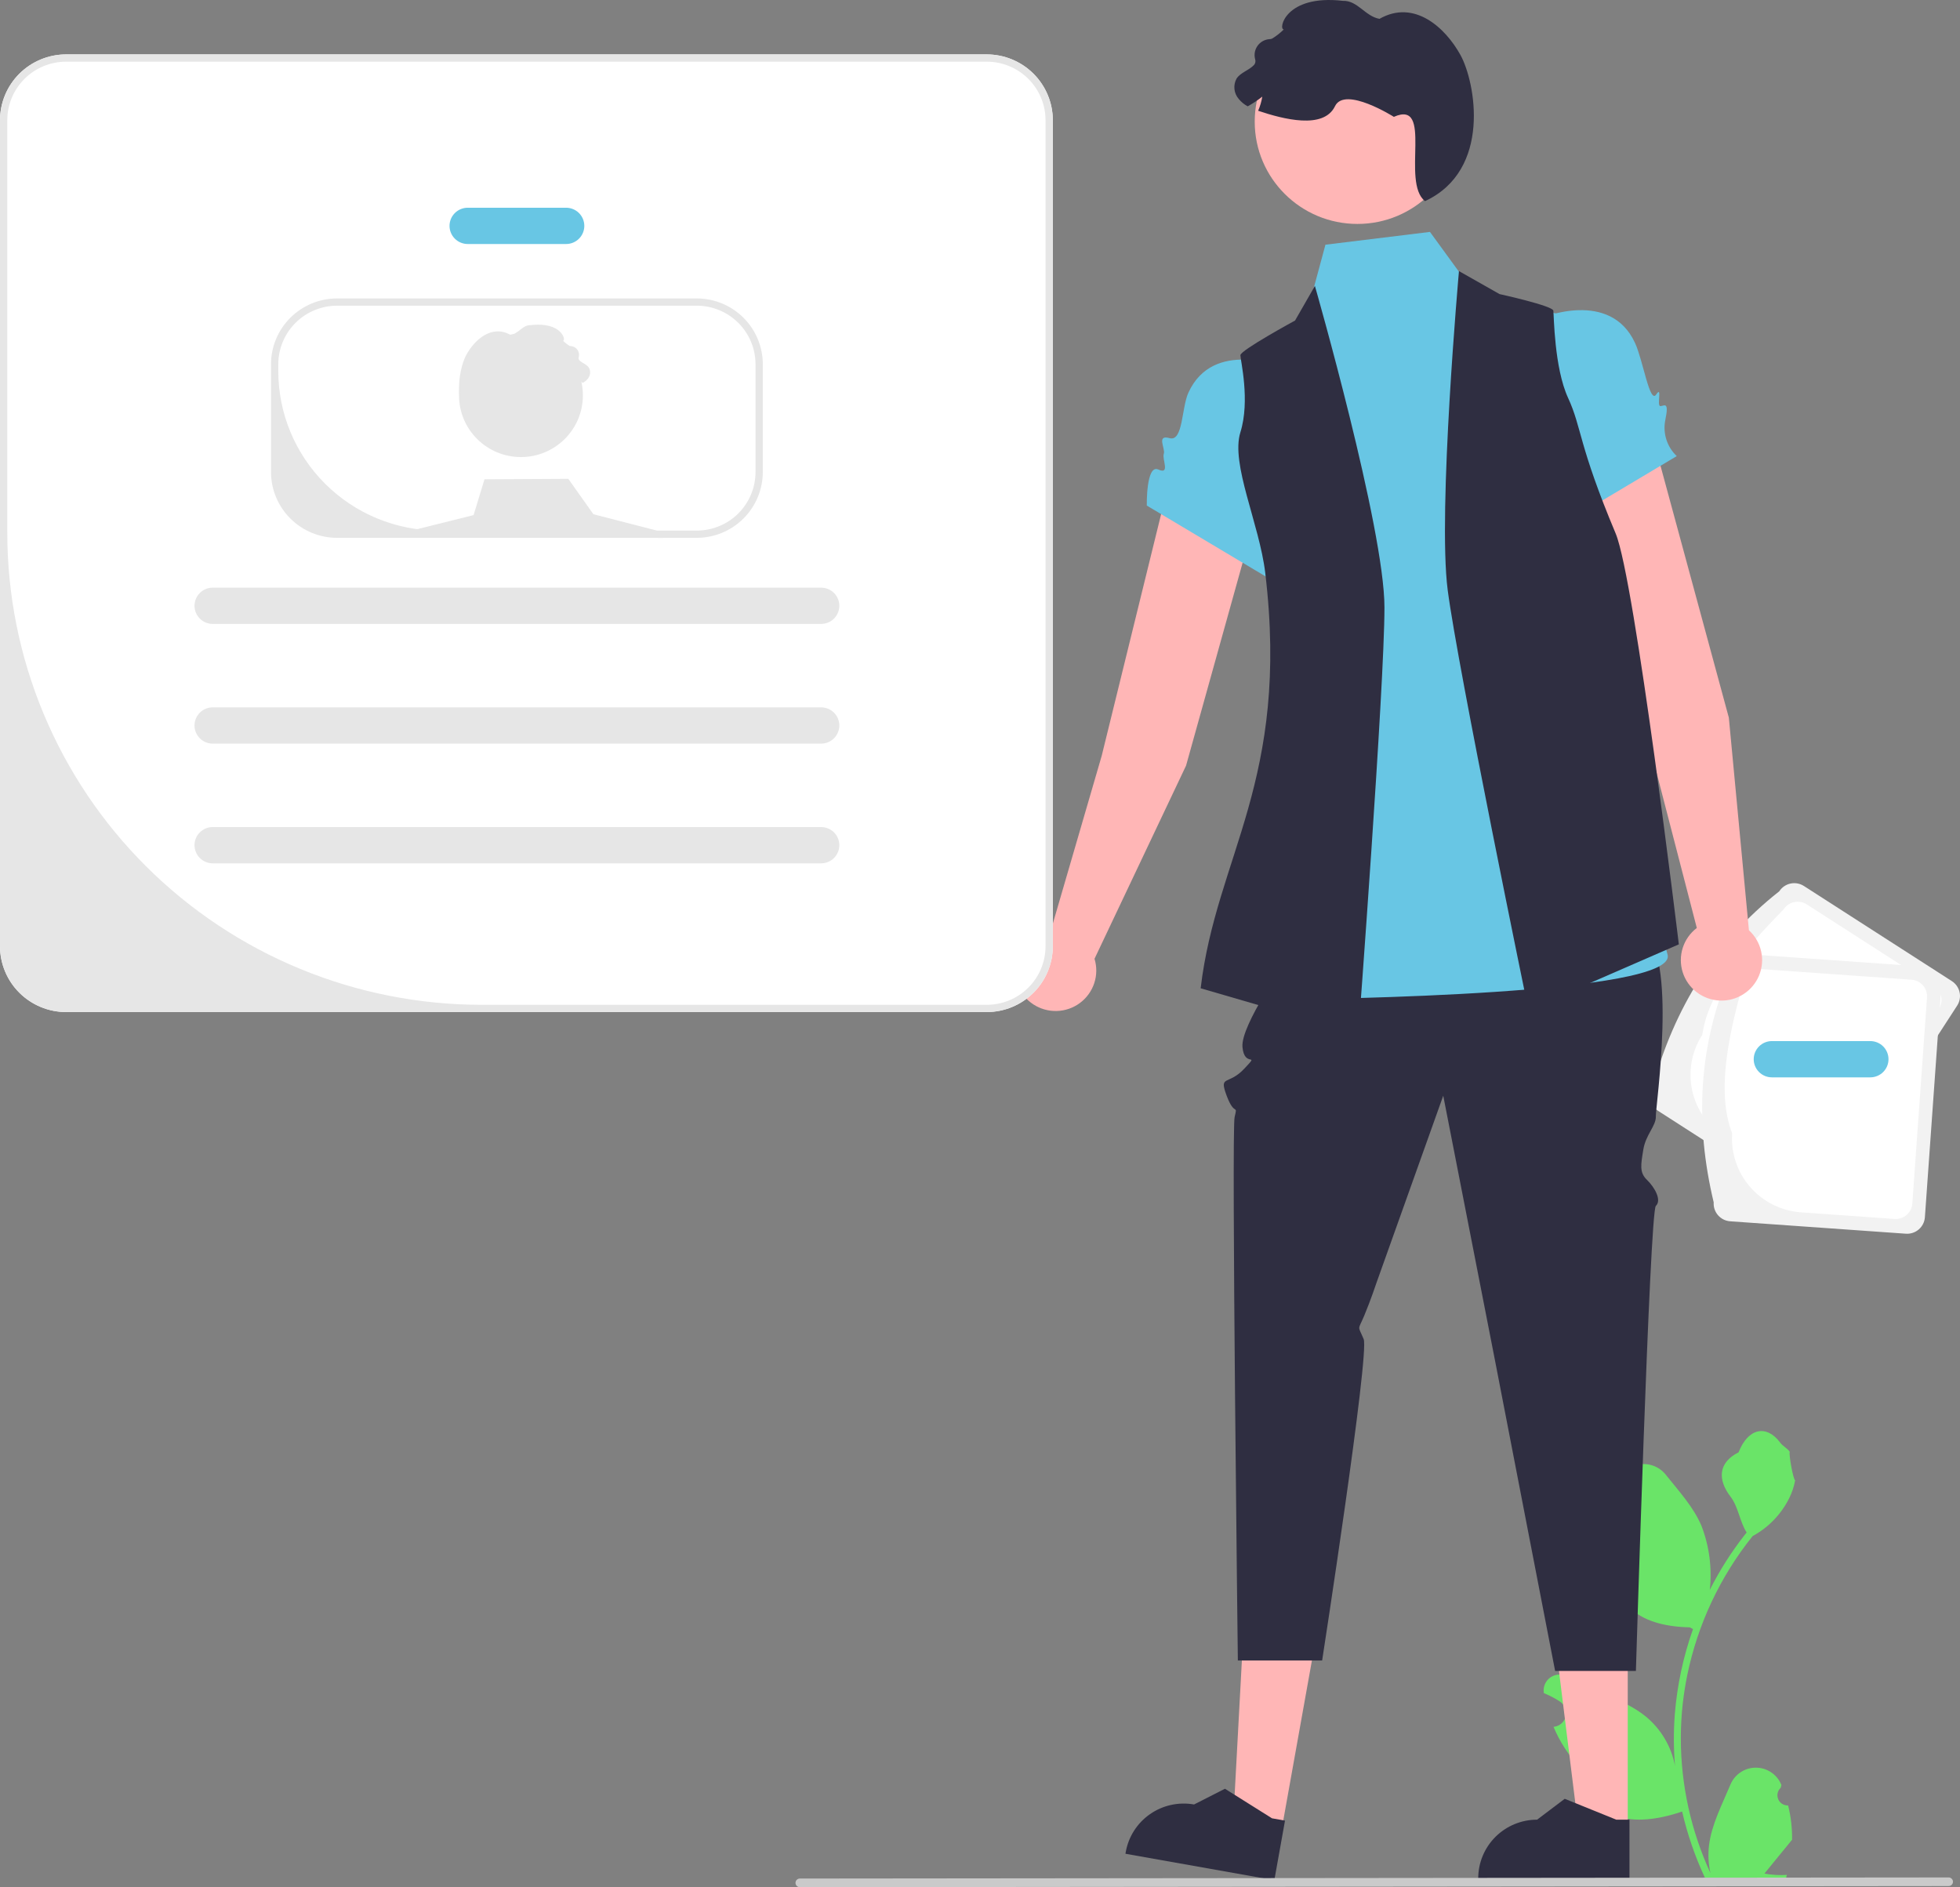 <svg width="539" height="519" viewBox="0 0 539 519" fill="none" xmlns="http://www.w3.org/2000/svg">
<rect x="0" y="0" width="539" height="519" fill="#808080" stroke="none"/>
<g clip-path="url(#clip0_201_20)">
<path d="M491.731 496.518C491.155 496.544 490.585 496.393 490.097 496.086C489.61 495.779 489.23 495.33 489.007 494.8C488.785 494.271 488.731 493.685 488.854 493.124C488.976 492.563 489.269 492.053 489.693 491.663L489.885 490.9C489.86 490.839 489.835 490.778 489.809 490.717C489.229 489.352 488.256 488.189 487.014 487.372C485.771 486.556 484.314 486.123 482.826 486.129C481.337 486.134 479.883 486.577 478.647 487.403C477.411 488.229 476.447 489.4 475.877 490.769C473.598 496.234 470.697 501.708 469.983 507.486C469.668 510.04 469.801 512.63 470.375 515.139C465.023 503.513 462.244 490.878 462.226 478.089C462.225 474.88 462.404 471.673 462.762 468.484C463.059 465.869 463.47 463.273 463.995 460.696C466.864 446.712 473.023 433.605 481.966 422.451C486.294 420.099 489.795 416.482 491.996 412.088C492.793 410.509 493.357 408.823 493.669 407.083C493.181 407.146 491.828 399.741 492.196 399.287C491.516 398.259 490.298 397.748 489.554 396.744C485.858 391.754 480.766 392.625 478.108 399.407C472.429 402.261 472.374 406.994 475.858 411.546C478.075 414.443 478.38 418.362 480.325 421.462C480.125 421.717 479.917 421.965 479.717 422.22C476.058 426.904 472.87 431.934 470.197 437.237C470.847 431.296 470.071 425.286 467.933 419.701C465.767 414.496 461.706 410.113 458.13 405.613C453.834 400.209 445.026 402.567 444.269 409.418C444.261 409.485 444.254 409.551 444.247 409.617C444.779 409.916 445.298 410.232 445.807 410.568C446.446 410.993 446.942 411.6 447.228 412.311C447.514 413.021 447.579 413.801 447.413 414.548C447.246 415.295 446.857 415.975 446.296 416.499C445.735 417.022 445.029 417.364 444.269 417.481L444.191 417.493C444.381 419.399 444.715 421.289 445.192 423.144C440.604 440.812 450.509 447.247 464.652 447.536C464.964 447.695 465.268 447.855 465.58 448.006C462.895 455.584 461.21 463.478 460.569 471.489C460.206 476.215 460.228 480.963 460.633 485.685L460.609 485.518C459.584 480.266 456.771 475.528 452.644 472.103C446.515 467.089 437.855 465.243 431.243 461.212C430.54 460.763 429.723 460.523 428.888 460.521C428.053 460.519 427.234 460.755 426.53 461.201C425.825 461.647 425.262 462.284 424.909 463.038C424.556 463.791 424.427 464.63 424.536 465.454C424.545 465.513 424.554 465.572 424.564 465.63C425.549 466.03 426.509 466.491 427.437 467.009C427.968 467.308 428.488 467.624 428.997 467.959C429.636 468.385 430.131 468.992 430.418 469.702C430.704 470.413 430.769 471.192 430.602 471.94C430.436 472.687 430.047 473.367 429.486 473.89C428.925 474.414 428.219 474.756 427.459 474.873L427.381 474.885C427.325 474.893 427.277 474.901 427.221 474.909C428.905 478.913 431.269 482.599 434.209 485.805C437.078 501.228 449.399 502.691 462.578 498.2H462.586C464.032 504.457 466.128 510.548 468.838 516.374H491.171C491.252 516.127 491.324 515.872 491.396 515.625C489.328 515.754 487.253 515.631 485.216 515.258C486.873 513.233 488.53 511.193 490.187 509.168C490.224 509.13 490.259 509.09 490.291 509.049C491.131 508.012 491.98 506.984 492.82 505.948L492.821 505.947C492.866 502.77 492.5 499.601 491.732 496.518L491.731 496.518Z" fill="#6AE468"/>
<path d="M454.518 298.759C460.436 277.358 471.478 259.131 489.304 245.11C490.009 244.024 491.118 243.262 492.387 242.99C493.656 242.718 494.981 242.958 496.073 243.658L536.761 269.819C537.851 270.521 538.616 271.626 538.889 272.889C539.163 274.153 538.921 275.473 538.218 276.559L503.432 330.208C502.727 331.294 501.618 332.056 500.349 332.328C499.08 332.6 497.755 332.36 496.663 331.66L455.975 305.499C454.885 304.797 454.12 303.692 453.847 302.429C453.573 301.165 453.815 299.845 454.518 298.759Z" fill="#F2F2F2"/>
<path d="M468.146 284.561C469.671 273.254 479.064 261.695 490.51 250.071C491.17 249.054 492.208 248.341 493.397 248.086C494.585 247.831 495.827 248.056 496.849 248.711L531.817 271.194C532.837 271.852 533.554 272.886 533.81 274.07C534.066 275.253 533.84 276.489 533.182 277.507L502.227 325.247C501.566 326.264 500.528 326.977 499.339 327.232C498.151 327.487 496.909 327.262 495.887 326.606L474.225 312.679C469.68 309.749 466.487 305.143 465.347 299.872C464.207 294.6 465.214 289.094 468.146 284.561Z" fill="white"/>
<path d="M471.266 330.664C466.103 309.07 466.964 287.802 475.805 266.964C475.898 265.675 476.501 264.475 477.482 263.628C478.462 262.781 479.74 262.356 481.035 262.446L529.347 265.86C530.641 265.953 531.846 266.553 532.697 267.529C533.547 268.506 533.974 269.778 533.884 271.068L529.344 334.768C529.251 336.057 528.648 337.257 527.668 338.104C526.687 338.951 525.409 339.376 524.114 339.286L475.803 335.872C474.508 335.779 473.304 335.179 472.453 334.203C471.602 333.226 471.176 331.954 471.266 330.664Z" fill="#F2F2F2"/>
<path d="M476.343 311.686C472.211 301.045 474.853 286.41 479.261 270.734C479.348 269.526 479.913 268.403 480.831 267.609C481.75 266.816 482.946 266.418 484.159 266.502L525.679 269.436C526.891 269.523 528.019 270.086 528.816 271C529.613 271.914 530.012 273.106 529.928 274.314L525.889 330.998C525.801 332.206 525.236 333.329 524.318 334.122C523.4 334.916 522.203 335.314 520.99 335.229L495.27 333.412C489.869 333.024 484.843 330.519 481.295 326.446C477.747 322.373 475.966 317.065 476.343 311.686Z" fill="white"/>
<path d="M475.431 197.359L454.735 121.075C453.848 117.846 451.722 115.093 448.815 113.411C445.909 111.729 442.454 111.252 439.198 112.084C437.513 112.514 435.934 113.282 434.557 114.339C433.18 115.397 432.033 116.723 431.188 118.236C430.342 119.75 429.815 121.419 429.638 123.141C429.461 124.864 429.638 126.605 430.159 128.257L454.098 206.841L466.622 255.201C464.798 256.588 463.447 258.501 462.752 260.679C462.058 262.857 462.054 265.196 462.74 267.377C463.426 269.557 464.771 271.475 466.59 272.868C468.408 274.262 470.614 275.064 472.907 275.166C475.2 275.268 477.469 274.665 479.405 273.438C481.341 272.211 482.852 270.421 483.73 268.309C484.609 266.198 484.814 263.869 484.317 261.637C483.82 259.406 482.645 257.381 480.953 255.838L475.431 197.359Z" fill="#FFB6B6"/>
<path d="M326.167 210.555L347.392 134.416C348.282 131.188 347.861 127.74 346.221 124.818C344.581 121.896 341.852 119.733 338.625 118.796C336.955 118.312 335.204 118.171 333.478 118.382C331.751 118.593 330.086 119.153 328.584 120.026C327.082 120.899 325.775 122.067 324.741 123.46C323.707 124.853 322.969 126.44 322.571 128.126L302.959 207.889L288.99 255.856C286.71 256.124 284.569 257.084 282.857 258.606C281.145 260.128 279.944 262.138 279.419 264.362C278.894 266.587 279.069 268.919 279.921 271.041C280.773 273.163 282.261 274.973 284.181 276.224C286.102 277.475 288.363 278.107 290.657 278.034C292.951 277.961 295.167 277.186 297.003 275.815C298.84 274.445 300.208 272.544 300.922 270.372C301.636 268.2 301.661 265.862 300.994 263.675L326.167 210.555Z" fill="#FFB6B6"/>
<path d="M447.628 503.028L434.103 503.027L427.669 451.079L447.63 451.08L447.628 503.028Z" fill="#FFB6B6"/>
<path d="M448.104 517.078L406.513 517.076V516.552C406.513 512.277 408.219 508.177 411.255 505.154C414.291 502.131 418.408 500.433 422.702 500.432H422.703L430.3 494.693L444.474 500.433L448.105 500.433L448.104 517.078Z" fill="#2F2E41"/>
<path d="M352.449 503.163L339.134 500.798L341.957 448.531L361.609 452.021L352.449 503.163Z" fill="#FFB6B6"/>
<path d="M350.442 517.078L309.497 509.806L309.589 509.291C310.343 505.082 312.745 501.344 316.266 498.898C319.788 496.453 324.141 495.501 328.367 496.251L328.368 496.251L336.859 491.929L349.802 500.057L353.376 500.692L350.442 517.078Z" fill="#2F2E41"/>
<path d="M353.768 264.178C353.768 264.178 341.163 281.956 341.677 287.922C342.191 293.888 346.642 289.129 342.191 293.888C337.739 298.648 335.145 295.455 337.333 301.335C339.52 307.215 340.41 303.407 339.52 307.215C338.63 311.022 340.41 456.66 340.41 456.66H363.589C363.589 456.66 376.661 372.213 375.006 368.27C373.351 364.327 373.389 366.044 375.151 361.854C376.912 357.664 378.57 352.68 378.57 352.68L396.892 301.335L411.024 373.628L427.66 459.533H449.872C449.872 459.533 453.676 333.208 455.357 331.634C457.039 330.06 455.027 326.522 452.917 324.483C450.807 322.445 451.228 320.375 451.908 316.174C452.588 311.974 455.456 309.631 455.357 306.995C455.259 304.359 461.491 262.476 451.697 255.813C441.904 249.15 353.768 264.178 353.768 264.178Z" fill="#2F2E41"/>
<path d="M431.27 87.09L405.342 80.399L393.24 63.777L364.497 67.296L358.379 89.969L337.916 101.796C374.597 102.015 354.843 207.834 360.235 214.662C364.622 220.218 338.336 233.435 346.574 241.867C354.813 250.298 351.767 246.924 349.855 256.104C347.943 265.283 334.009 274.998 349.855 274.902C365.702 274.805 461.322 273.445 458.59 262.563C455.858 251.681 455.901 254.444 451.782 247.621C447.662 240.799 444.89 244.611 446.276 234.543C447.662 224.476 443.16 216.689 446.296 212.233C451.111 205.395 446.259 156.031 441.719 157.349L431.27 87.09Z" fill="#68C6E4"/>
<path d="M423.867 87.443C423.867 87.443 442.833 79.419 449.663 94.382C451.845 99.161 453.681 111.165 455.451 108.503C457.221 105.841 455.513 111.677 456.609 111.684C457.587 111.69 459.091 110.115 457.954 115.542C457.598 117.321 457.701 119.162 458.252 120.892C458.803 122.622 459.786 124.185 461.107 125.434L428.144 145.093L423.867 87.443Z" fill="#68C6E4"/>
<path d="M352.608 101.045C352.608 101.045 333.642 93.022 326.812 107.985C324.891 112.193 325.369 121.543 321.629 120.493C317.888 119.444 320.544 123.399 320.05 124.773C319.5 126.304 321.901 130.638 318.529 129.122C315.156 127.605 315.368 139.037 315.368 139.037L348.331 158.696L352.608 101.045Z" fill="#68C6E4"/>
<path d="M361.6 78.636L356.136 88.158C356.136 88.158 341.11 96.319 341.11 97.68C341.11 99.04 343.842 110.147 341.11 118.876C338.378 127.605 346.325 144.022 347.94 157.531C354.77 214.662 334.459 235.42 330.182 271.792L373.529 284.399C373.529 284.399 380.725 188.817 380.725 167.053C380.725 145.288 361.6 78.636 361.6 78.636Z" fill="#2F2E41"/>
<path d="M401.215 74.555L412.382 80.88C412.382 80.88 426.995 84.088 427.169 85.437C427.344 86.786 427.396 101.125 431.225 109.435C435.055 117.745 433.999 122.164 444.313 146.731C449.582 159.283 461.679 259.709 461.679 259.709L420.304 277.726C420.304 277.726 400.907 183.842 398.115 162.256C395.323 140.67 401.215 74.555 401.215 74.555Z" fill="#2F2E41"/>
<path d="M373.293 61.586C388.893 61.586 401.539 48.994 401.539 33.46C401.539 17.927 388.893 5.334 373.293 5.334C357.694 5.334 345.048 17.927 345.048 33.46C345.048 48.994 357.694 61.586 373.293 61.586Z" fill="#FFB6B6"/>
<path d="M391.882 55.313C385.205 50.116 394.332 27.255 383.307 32.135C383.307 32.135 369.831 23.595 367.123 29.207C363.988 35.704 352.839 32.757 345.991 30.463C346.529 29.217 346.911 27.91 347.13 26.572C345.866 27.564 344.526 28.457 343.124 29.243C342.183 28.743 341.351 28.063 340.674 27.243C340.006 26.481 339.588 25.534 339.476 24.528C339.364 23.523 339.564 22.508 340.049 21.619C341.188 19.874 343.54 19.338 344.925 17.788C345.085 17.57 345.189 17.317 345.229 17.05C345.269 16.783 345.244 16.511 345.155 16.256C344.99 15.632 344.965 14.98 345.082 14.347C345.199 13.712 345.455 13.112 345.831 12.588C346.208 12.063 346.696 11.628 347.261 11.313C347.826 10.998 348.453 10.811 349.099 10.766C349.359 10.774 349.617 10.718 349.85 10.603C351.012 9.895 352.085 9.051 353.047 8.09C351.442 8.163 353.405 -1.619 369.316 0.234C373.322 0.087 375.414 4.487 379.359 5.182C388.921 -0.259 397.456 7.59 401.609 15.092C405.762 22.595 410.258 46.774 391.882 55.313Z" fill="#2F2E41"/>
<path d="M271.362 14.964H18.173C13.356 14.968 8.738 16.875 5.331 20.265C1.924 23.656 0.007 28.254 0 33.05V260.233C0.006 265.031 1.923 269.63 5.33 273.023C8.736 276.415 13.355 278.324 18.173 278.33H271.362C276.179 278.323 280.797 276.414 284.202 273.022C287.607 269.629 289.521 265.03 289.525 260.233V33.05C289.521 28.255 287.606 23.657 284.201 20.266C280.795 16.875 276.178 14.968 271.362 14.964Z" fill="white"/>
<path d="M155.677 67.106H128.628C127.299 67.106 126.025 66.581 125.086 65.645C124.146 64.71 123.619 63.441 123.619 62.118C123.619 60.795 124.146 59.526 125.086 58.591C126.025 57.656 127.299 57.13 128.628 57.13H155.677C157.005 57.13 158.279 57.656 159.219 58.591C160.158 59.526 160.686 60.795 160.686 62.118C160.686 63.441 160.158 64.71 159.219 65.645C158.279 66.581 157.005 67.106 155.677 67.106Z" fill="#68C6E4"/>
<path d="M514.328 296.286H487.279C485.95 296.286 484.676 295.761 483.737 294.826C482.797 293.89 482.27 292.621 482.27 291.299C482.27 289.976 482.797 288.707 483.737 287.771C484.676 286.836 485.95 286.311 487.279 286.311H514.328C515.656 286.311 516.93 286.836 517.87 287.771C518.809 288.707 519.337 289.976 519.337 291.299C519.337 292.621 518.809 293.89 517.87 294.826C516.93 295.761 515.656 296.286 514.328 296.286Z" fill="#68C6E4"/>
<path d="M225.804 171.587H58.5C57.172 171.587 55.898 171.061 54.958 170.126C54.019 169.19 53.491 167.922 53.491 166.599C53.491 165.276 54.019 164.007 54.958 163.072C55.898 162.136 57.172 161.611 58.5 161.611H225.804C227.132 161.611 228.407 162.136 229.346 163.072C230.285 164.007 230.813 165.276 230.813 166.599C230.813 167.922 230.285 169.19 229.346 170.126C228.407 171.061 227.132 171.587 225.804 171.587Z" fill="#E6E6E6"/>
<path d="M225.804 204.508H58.5C57.172 204.508 55.898 203.982 54.958 203.047C54.019 202.111 53.491 200.842 53.491 199.52C53.491 198.197 54.019 196.928 54.958 195.992C55.898 195.057 57.172 194.532 58.5 194.532H225.804C227.132 194.532 228.407 195.057 229.346 195.992C230.285 196.928 230.813 198.197 230.813 199.52C230.813 200.842 230.285 202.111 229.346 203.047C228.407 203.982 227.132 204.508 225.804 204.508Z" fill="#E6E6E6"/>
<path d="M225.804 237.428H58.5C57.172 237.428 55.898 236.903 54.958 235.967C54.019 235.032 53.491 233.763 53.491 232.44C53.491 231.117 54.019 229.849 54.958 228.913C55.898 227.978 57.172 227.452 58.5 227.452H225.804C227.132 227.452 228.407 227.978 229.346 228.913C230.285 229.849 230.813 231.117 230.813 232.44C230.813 233.763 230.285 235.032 229.346 235.967C228.407 236.903 227.132 237.428 225.804 237.428Z" fill="#E6E6E6"/>
<path d="M191.608 82.072H92.698C87.882 82.076 83.263 83.983 79.856 87.374C76.449 90.764 74.532 95.362 74.525 100.159V129.817C74.532 134.615 76.448 139.214 79.855 142.607C83.262 145.999 87.88 147.907 92.698 147.914H191.608C196.425 147.907 201.042 145.998 204.447 142.605C207.852 139.213 209.767 134.614 209.771 129.817V100.159C209.766 95.363 207.851 90.765 204.446 87.374C201.041 83.984 196.424 82.077 191.608 82.072ZM207.767 129.817C207.767 134.088 206.064 138.183 203.031 141.203C199.999 144.222 195.886 145.918 191.598 145.919H120.596C108.909 145.919 97.7 141.295 89.436 133.066C81.172 124.837 76.529 113.675 76.529 102.037V100.159C76.536 95.891 78.242 91.801 81.273 88.784C84.304 85.768 88.413 84.072 92.698 84.067H191.608C195.892 84.072 200 85.769 203.029 88.785C206.059 91.802 207.763 95.892 207.767 100.159V129.817Z" fill="#E6E6E6"/>
<path d="M143.26 125.697C152.666 125.697 160.291 118.104 160.291 108.738C160.291 99.372 152.666 91.779 143.26 91.779C133.854 91.779 126.229 99.372 126.229 108.738C126.229 118.104 133.854 125.697 143.26 125.697Z" fill="#E6E6E6"/>
<path d="M182.441 147.914L106.193 147.644L130.237 141.659L133.232 131.813L156.284 131.683L163.186 141.419L180.618 145.919L182.201 146.328L182.441 147.914Z" fill="#E6E6E6"/>
<path d="M133.581 119.566C137.235 116.722 132.24 104.208 138.275 106.879C138.275 106.879 145.651 102.205 147.133 105.276C148.849 108.833 154.952 107.219 158.701 105.964C158.406 105.282 158.197 104.567 158.077 103.834C158.769 104.377 159.502 104.866 160.27 105.296C160.785 105.022 161.24 104.65 161.611 104.201C161.977 103.784 162.206 103.266 162.267 102.715C162.328 102.165 162.218 101.609 161.953 101.123C161.329 100.168 160.042 99.874 159.284 99.026C159.197 98.907 159.139 98.768 159.117 98.622C159.096 98.476 159.11 98.327 159.158 98.187C159.249 97.846 159.262 97.489 159.198 97.142C159.134 96.795 158.994 96.466 158.788 96.179C158.582 95.892 158.315 95.654 158.005 95.482C157.696 95.309 157.353 95.207 156.999 95.182C156.857 95.186 156.716 95.156 156.588 95.093C155.952 94.705 155.365 94.243 154.838 93.717C155.717 93.757 154.642 88.403 145.933 89.417C143.74 89.337 142.595 91.745 140.436 92.126C135.202 89.147 130.53 93.444 128.256 97.55C125.983 101.657 123.522 114.892 133.581 119.566Z" fill="#E6E6E6"/>
<path d="M271.362 14.964H18.173C13.356 14.968 8.738 16.875 5.331 20.265C1.924 23.656 0.007 28.254 0 33.05V260.233C0.006 265.031 1.923 269.63 5.33 273.023C8.736 276.415 13.355 278.324 18.173 278.33H271.362C276.179 278.323 280.797 276.414 284.202 273.022C287.607 269.629 289.521 265.03 289.525 260.233V33.05C289.521 28.255 287.606 23.657 284.201 20.266C280.795 16.875 276.178 14.968 271.362 14.964ZM287.522 260.233C287.522 264.504 285.818 268.599 282.786 271.619C279.754 274.638 275.641 276.335 271.352 276.335H132.441C115.312 276.335 98.35 272.975 82.525 266.447C66.699 259.92 52.32 250.352 40.208 238.291C28.096 226.23 18.488 211.911 11.933 196.153C5.377 180.394 2.004 163.504 2.004 146.447V33.05C2.01 28.783 3.717 24.693 6.748 21.676C9.779 18.66 13.888 16.963 18.173 16.959H271.362C275.647 16.964 279.754 18.66 282.784 21.677C285.813 24.694 287.517 28.784 287.522 33.05V260.233Z" fill="#E6E6E6"/>
<path d="M535.879 518.693L219.949 519C219.633 518.998 219.331 518.873 219.109 518.65C218.887 518.427 218.762 518.126 218.762 517.812C218.762 517.498 218.887 517.197 219.109 516.974C219.331 516.752 219.633 516.626 219.949 516.624L535.879 516.318C536.195 516.319 536.497 516.445 536.719 516.668C536.941 516.89 537.066 517.192 537.066 517.506C537.066 517.82 536.941 518.121 536.719 518.343C536.497 518.566 536.195 518.692 535.879 518.693Z" fill="#CACACA"/>
</g>
<defs>
<clipPath id="clip0_201_20">
<rect width="539" height="519" fill="white"/>
</clipPath>
</defs>
</svg>
